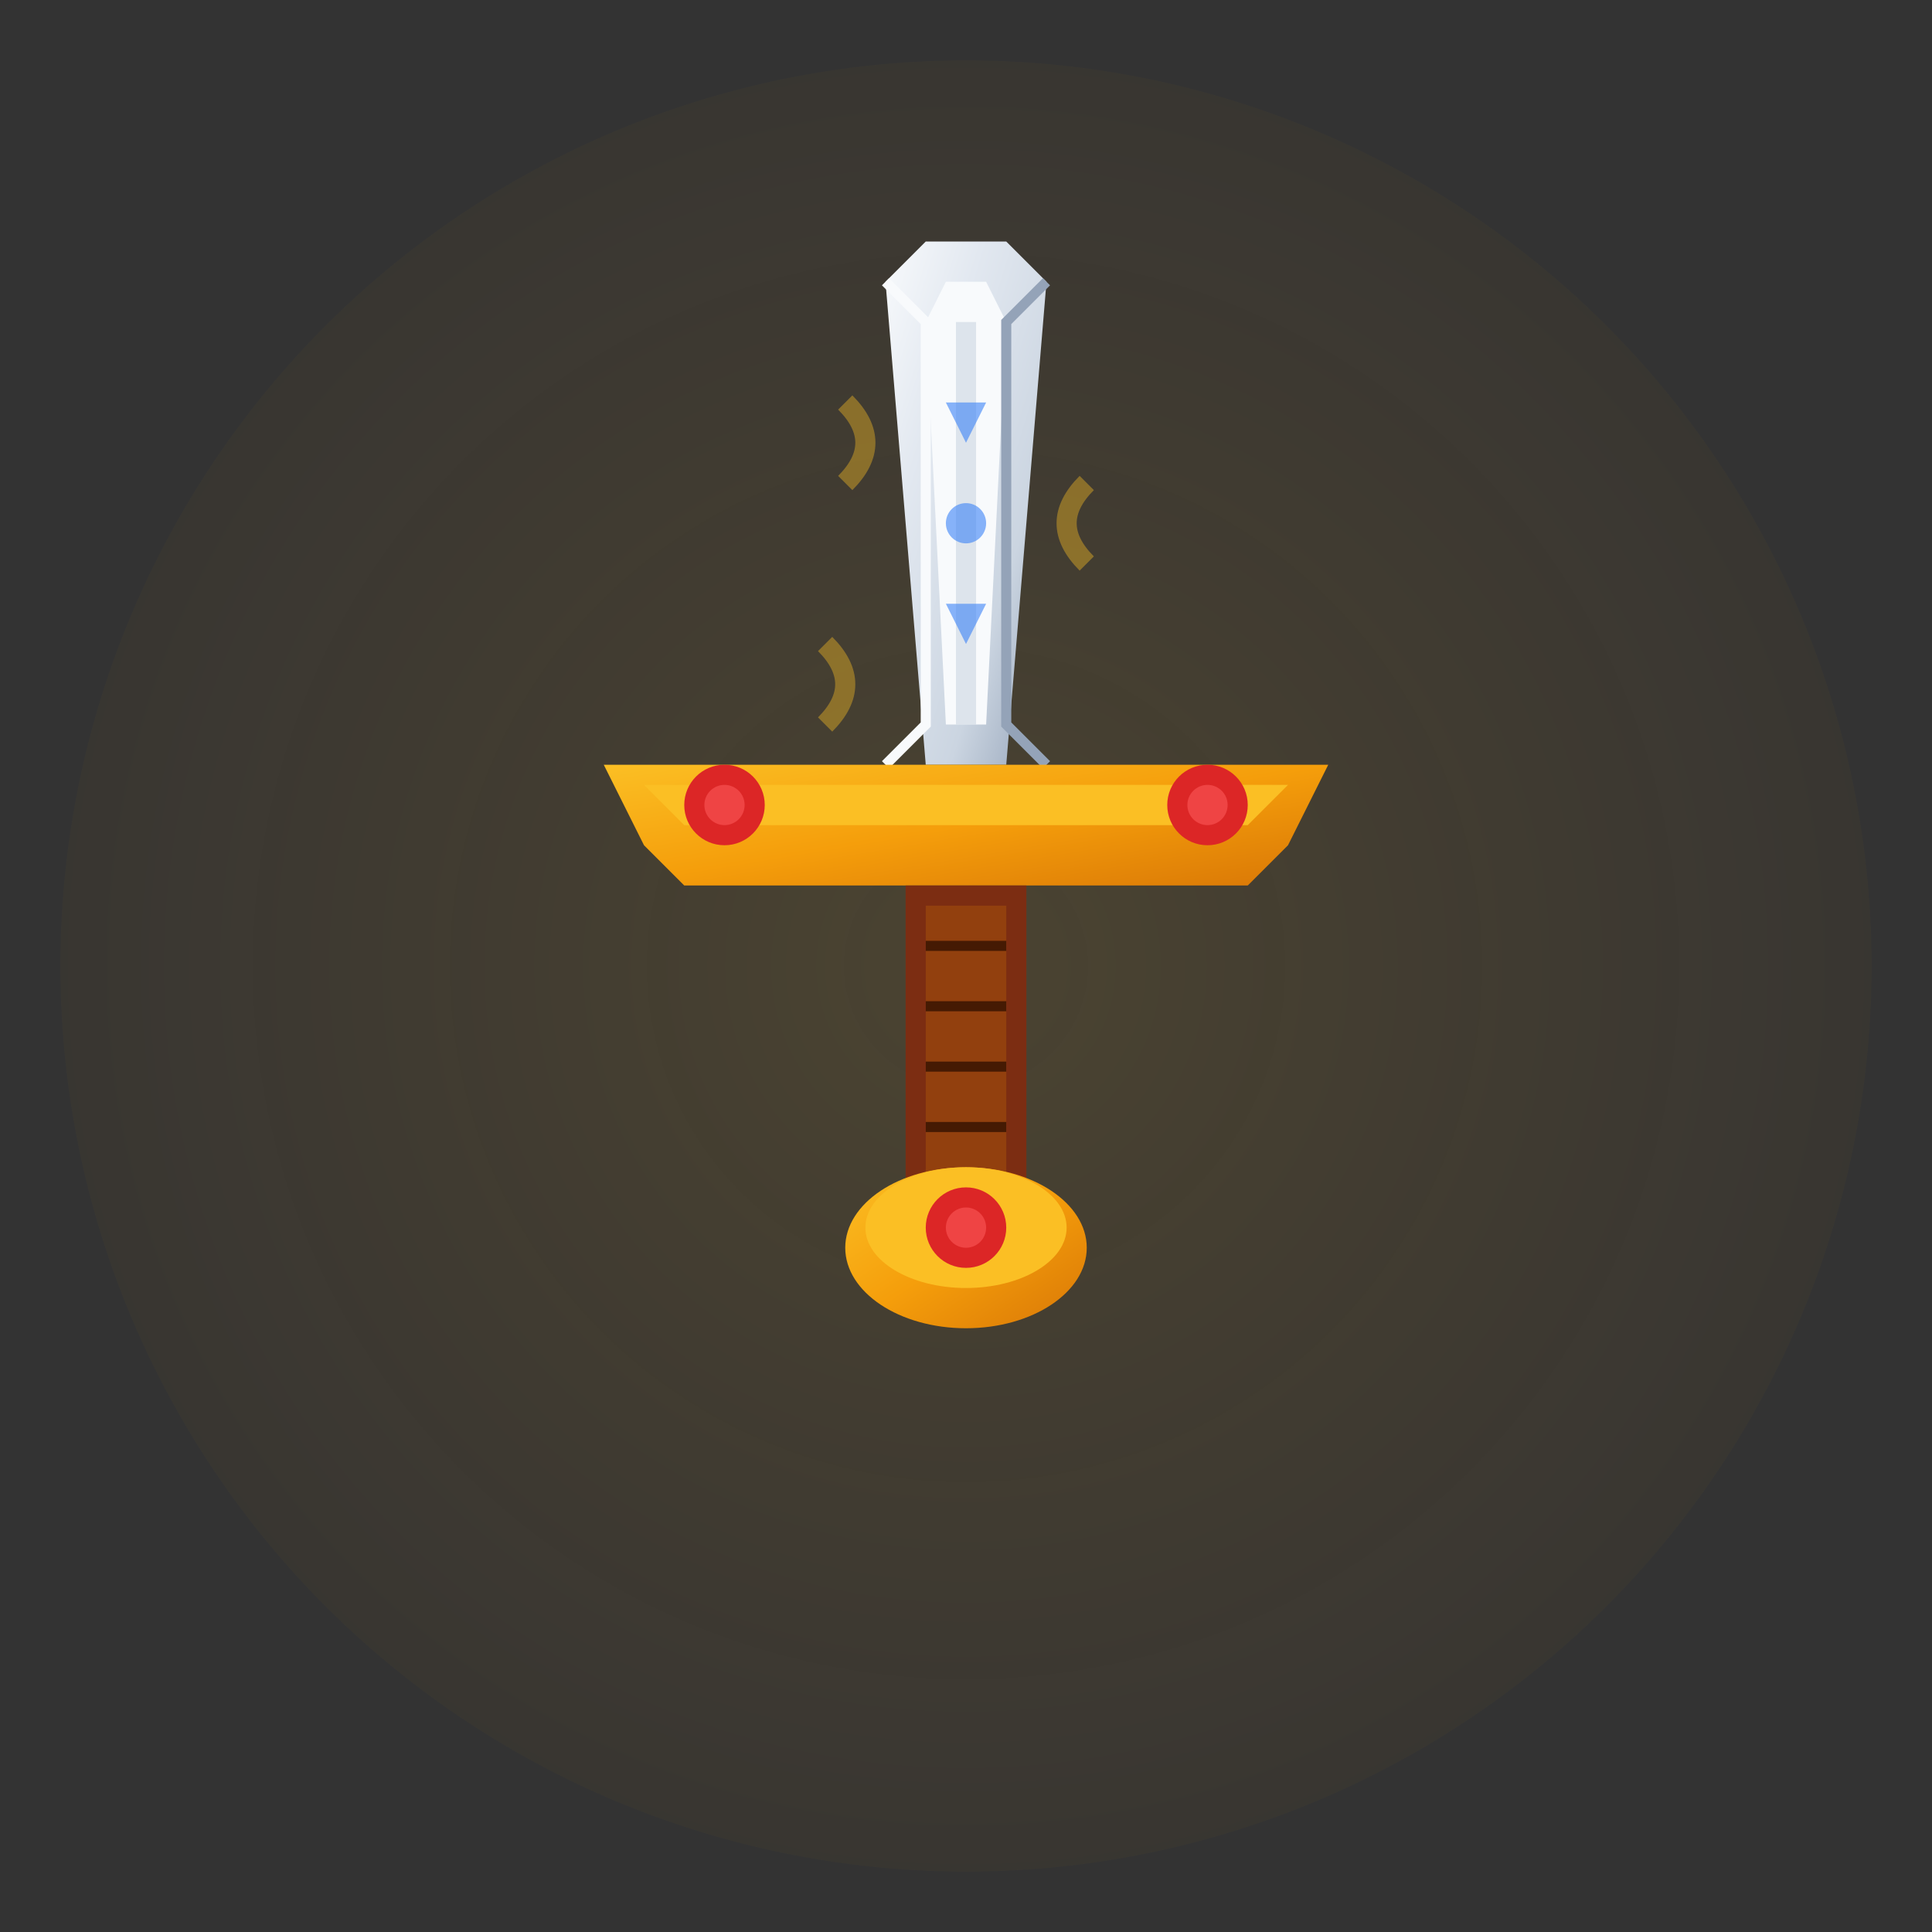 <svg xmlns="http://www.w3.org/2000/svg" width="96" height="96" viewBox="0 0 96 96">
  <rect x="0" y="0" width="96" height="96" fill="#333333" stroke="none"/>
  <!-- Background glow -->
  <circle cx="48" cy="48" r="45" fill="url(#swordGlow)" opacity="0.3"/>
  
  <defs>
    <linearGradient id="bladeGradient" x1="0%" y1="0%" x2="100%" y2="100%">
      <stop offset="0%" stop-color="#f8fafc"/>
      <stop offset="30%" stop-color="#e2e8f0"/>
      <stop offset="70%" stop-color="#cbd5e1"/>
      <stop offset="100%" stop-color="#94a3b8"/>
    </linearGradient>
    <radialGradient id="swordGlow" cx="50%" cy="50%" r="50%">
      <stop offset="0%" stop-color="#fbbf24" stop-opacity="0.4"/>
      <stop offset="100%" stop-color="#f59e0b" stop-opacity="0.1"/>
    </radialGradient>
    <linearGradient id="goldGradient" x1="0%" y1="0%" x2="100%" y2="100%">
      <stop offset="0%" stop-color="#fbbf24"/>
      <stop offset="50%" stop-color="#f59e0b"/>
      <stop offset="100%" stop-color="#d97706"/>
    </linearGradient>
  </defs>
  
  <!-- Main blade -->
  <path d="M46 12 L50 12 L52 14 L50 38 L46 38 L44 14 Z" fill="url(#bladeGradient)"/>
  <path d="M47 14 L49 14 L50 16 L49 36 L47 36 L46 16 Z" fill="#f8fafc"/>
  
  <!-- Blade fuller (blood groove) -->
  <rect x="47.5" y="16" width="1" height="20" fill="#cbd5e1" opacity="0.6"/>
  
  <!-- Blade edge highlight -->
  <path d="M44 14 L46 16 L46 36 L44 38" stroke="#f8fafc" stroke-width="0.5" fill="none"/>
  <path d="M52 14 L50 16 L50 36 L52 38" stroke="#94a3b8" stroke-width="0.5" fill="none"/>
  
  <!-- Cross guard (ornate) -->
  <path d="M30 38 L66 38 L64 42 L62 44 L34 44 L32 42 Z" fill="url(#goldGradient)"/>
  <path d="M32 39 L64 39 L62 41 L34 41 Z" fill="#fbbf24"/>
  
  <!-- Cross guard decorations -->
  <circle cx="36" cy="40" r="2" fill="#dc2626"/>
  <circle cx="60" cy="40" r="2" fill="#dc2626"/>
  <circle cx="36" cy="40" r="1" fill="#ef4444"/>
  <circle cx="60" cy="40" r="1" fill="#ef4444"/>
  
  <!-- Handle/grip -->
  <rect x="45" y="44" width="6" height="16" fill="#7c2d12"/>
  <rect x="46" y="45" width="4" height="14" fill="#92400e"/>
  
  <!-- Handle wrap pattern -->
  <path d="M46 47 L50 47" stroke="#451a03" stroke-width="0.5"/>
  <path d="M46 50 L50 50" stroke="#451a03" stroke-width="0.5"/>
  <path d="M46 53 L50 53" stroke="#451a03" stroke-width="0.5"/>
  <path d="M46 56 L50 56" stroke="#451a03" stroke-width="0.5"/>
  
  <!-- Pommel (ornate) -->
  <ellipse cx="48" cy="62" rx="6" ry="4" fill="url(#goldGradient)"/>
  <ellipse cx="48" cy="61" rx="5" ry="3" fill="#fbbf24"/>
  <circle cx="48" cy="61" r="2" fill="#dc2626"/>
  <circle cx="48" cy="61" r="1" fill="#ef4444"/>
  
  <!-- Mystical runes on blade -->
  <g opacity="0.6">
    <path d="M47 20 L49 20 L48 22 Z" fill="#3b82f6"/>
    <circle cx="48" cy="26" r="1" fill="#3b82f6"/>
    <path d="M47 30 L49 30 L48 32 Z" fill="#3b82f6"/>
  </g>
  
  <!-- Magical aura lines -->
  <g opacity="0.4">
    <path d="M42 20 Q44 22 42 24" stroke="#fbbf24" stroke-width="1" fill="none"/>
    <path d="M54 24 Q52 26 54 28" stroke="#fbbf24" stroke-width="1" fill="none"/>
    <path d="M41 32 Q43 34 41 36" stroke="#fbbf24" stroke-width="1" fill="none"/>
  </g>
</svg>


